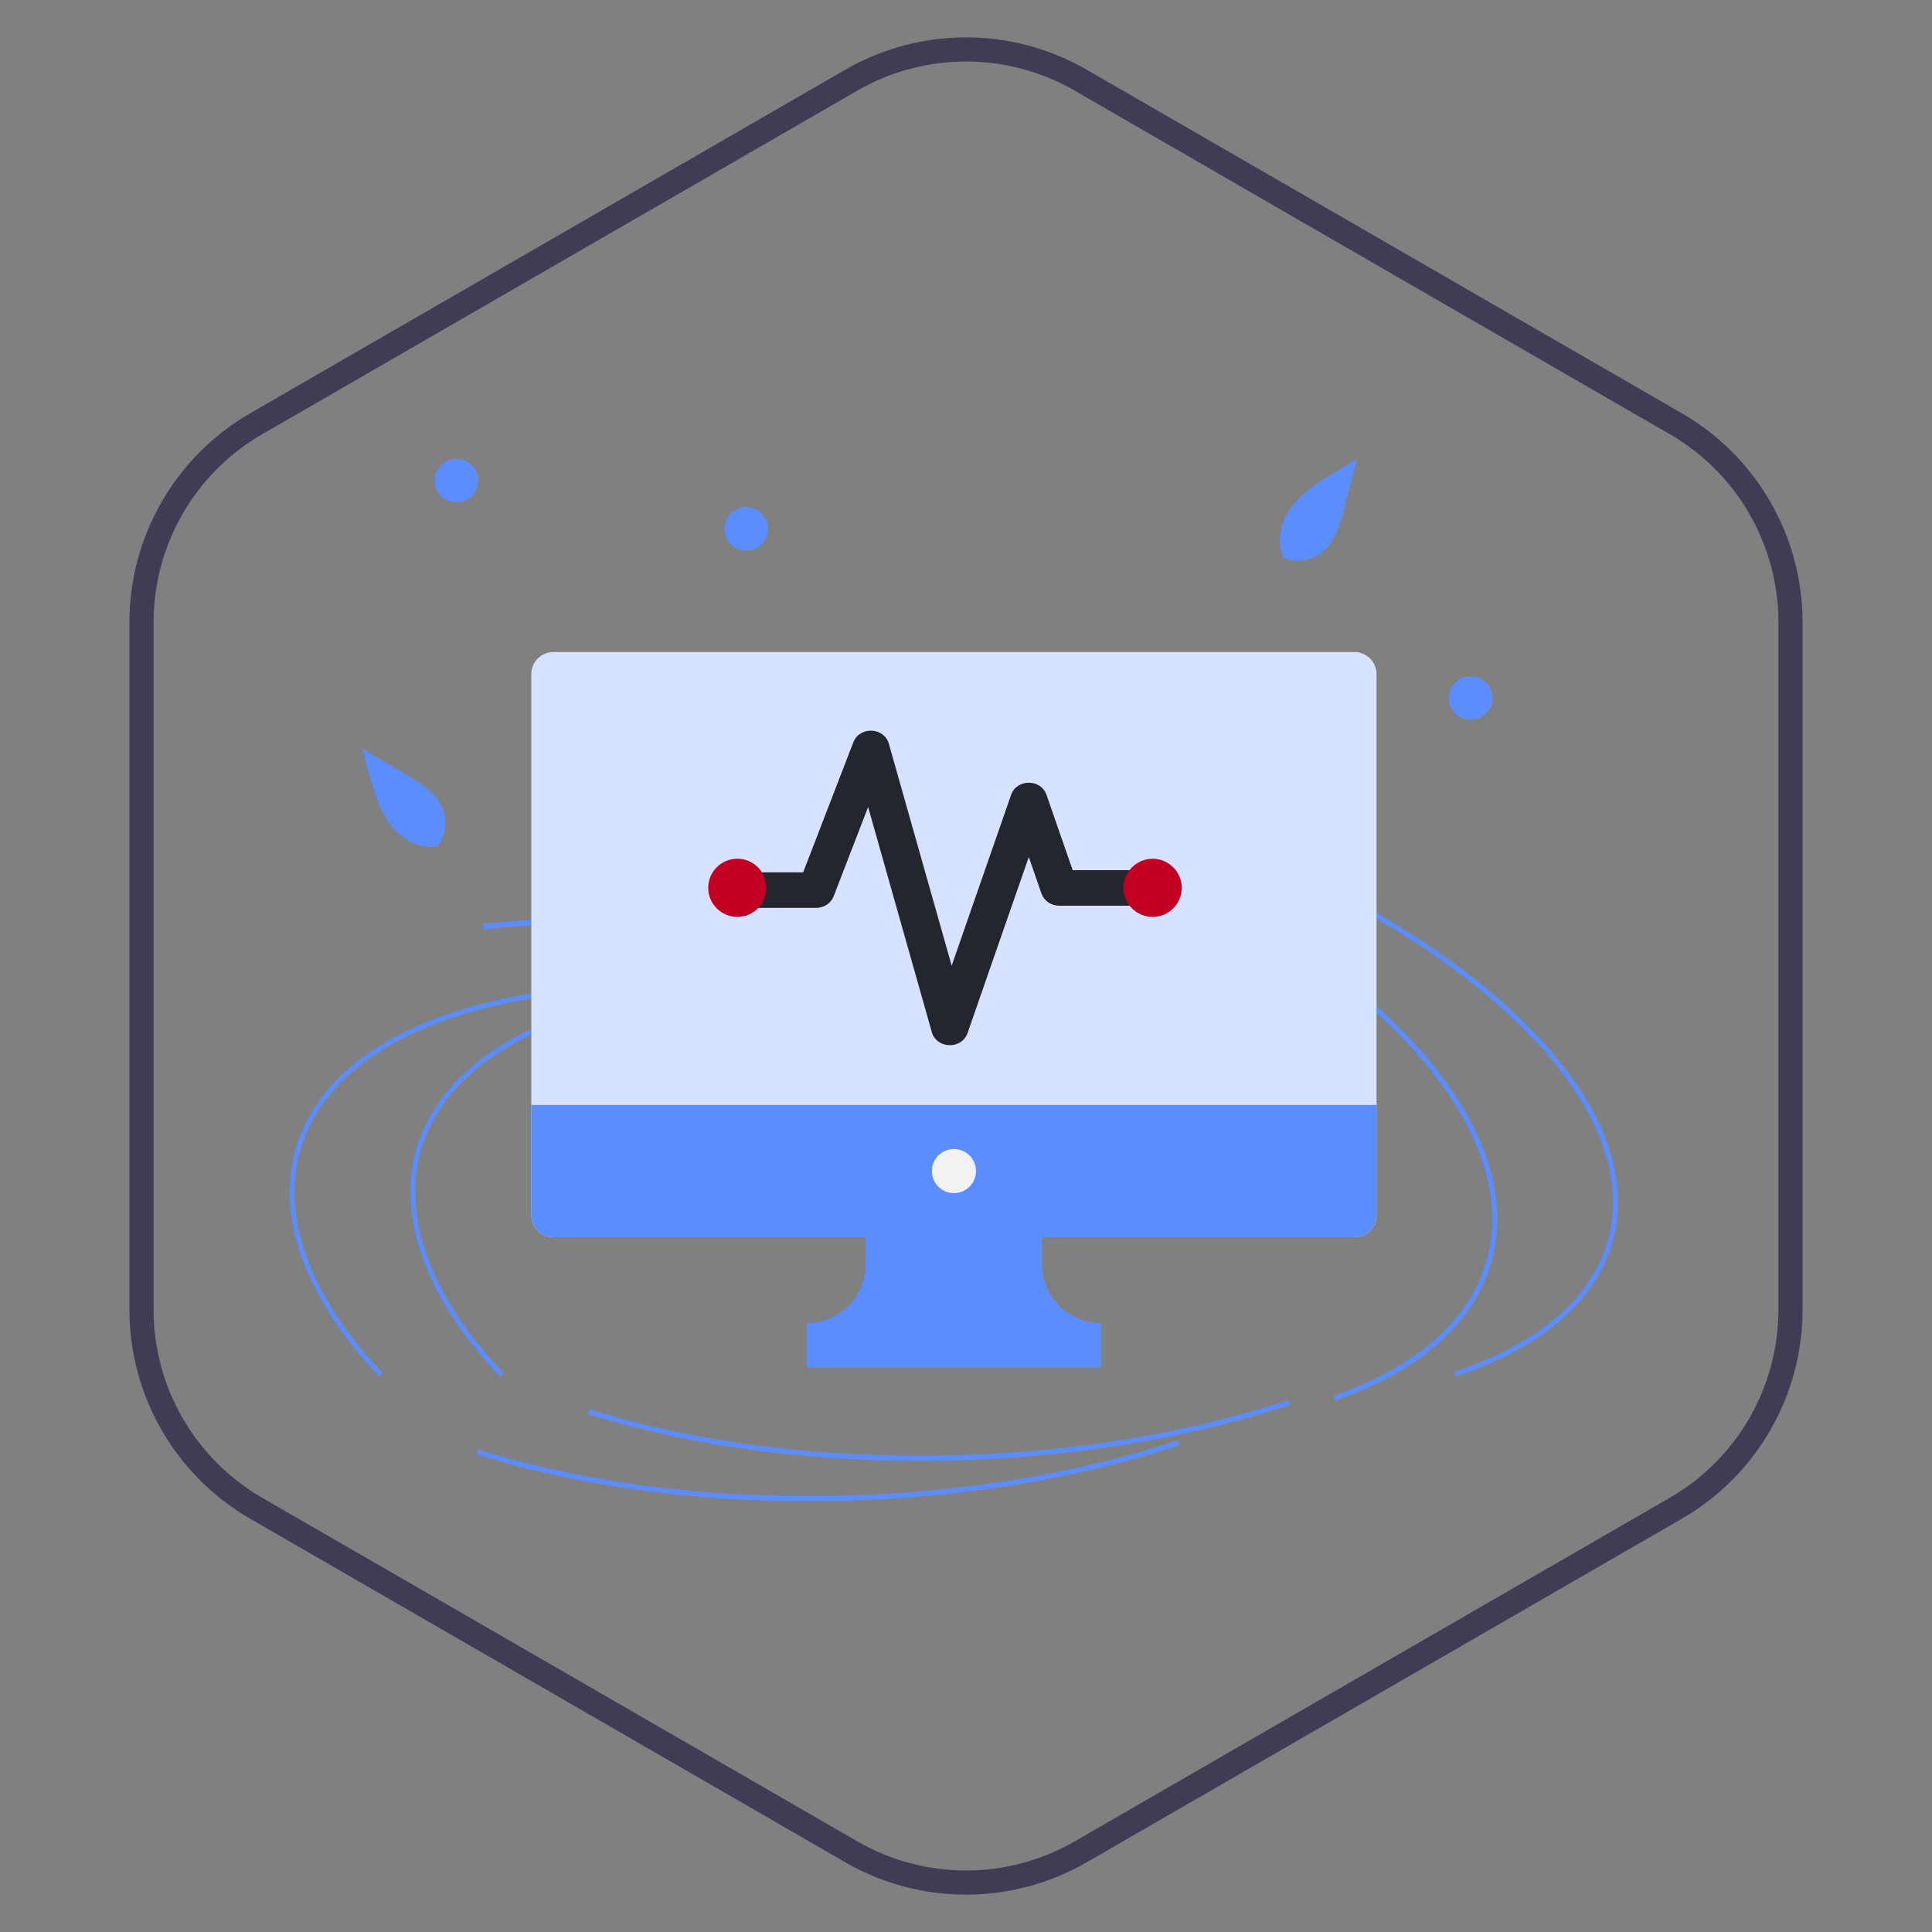 <svg width="80" height="80" viewBox="0 0 80 80" fill="none" xmlns="http://www.w3.org/2000/svg">
<rect x="0" y="0" width="80" height="80" fill="#808080" stroke="none"/>
<path d="M44.75 3.32L69.391 17.546C72.33 19.243 74.141 22.38 74.141 25.773V54.227C74.141 57.62 72.33 60.757 69.391 62.454L44.75 76.68C41.811 78.377 38.189 78.377 35.25 76.68L10.609 62.454C7.67 60.757 5.859 57.62 5.859 54.227V25.773C5.859 22.38 7.67 19.243 10.609 17.546L35.25 3.32C38.189 1.623 41.811 1.623 44.75 3.32Z" stroke="#3F3D56"/>
<path d="M20.706 57C17.746 53.872 16.495 50.608 17.185 47.81C18.071 44.22 22.005 41.738 27.978 41L28 41.206C22.11 41.934 18.236 44.36 17.372 47.864C16.701 50.586 17.933 53.778 20.842 56.852L20.706 57Z" fill="#5C8DFF"/>
<path d="M52.103 58.58C48.292 59.699 43.984 60.349 39.55 60.468C34.068 60.614 28.807 59.951 24.336 58.549L24.398 58.351C28.847 59.746 34.085 60.406 39.545 60.26C44.479 60.128 49.256 59.335 53.359 57.97L53.425 58.167C52.992 58.311 52.551 58.449 52.103 58.58Z" fill="#5C8DFF"/>
<path d="M60.289 57L60.223 56.806C63.748 55.622 65.952 53.714 66.599 51.288C67.42 48.205 65.636 44.627 61.574 41.214C57.492 37.783 51.606 34.936 45 33.198L45.053 33C51.688 34.746 57.603 37.607 61.707 41.057C65.833 44.525 67.641 48.177 66.798 51.341C66.133 53.836 63.882 55.793 60.289 57Z" fill="#5C8DFF"/>
<path d="M51.587 40.003C50.185 39.547 48.744 39.122 47.302 38.741C39.008 36.545 30.854 35.765 23.722 36.486L23.699 36.262C30.858 35.538 39.039 36.32 47.36 38.523C48.806 38.906 50.251 39.331 51.656 39.789L51.587 40.003Z" fill="#5C8DFF"/>
<path d="M15.706 57C12.746 53.872 11.495 50.608 12.185 47.81C13.071 44.22 17.005 41.738 22.978 41L23 41.206C17.11 41.934 13.236 44.36 12.372 47.864C11.7 50.586 12.933 53.778 15.842 56.852L15.706 57Z" fill="#5C8DFF"/>
<path d="M47.509 60.253C43.698 61.372 39.39 62.022 34.957 62.141C29.474 62.287 24.213 61.624 19.742 60.222L19.804 60.024C24.253 61.419 29.491 62.079 34.951 61.933C39.885 61.801 44.663 61.008 48.766 59.643L48.831 59.84C48.398 59.984 47.957 60.122 47.509 60.253Z" fill="#5C8DFF"/>
<path d="M55.289 58L55.223 57.798C58.748 56.564 60.952 54.577 61.599 52.05C62.42 48.839 60.636 45.112 56.574 41.556C52.492 37.982 46.606 35.017 40 33.206L40.053 33C46.688 34.819 52.603 37.799 56.707 41.393C60.833 45.005 62.641 48.809 61.798 52.105C61.133 54.704 58.882 56.742 55.289 58Z" fill="#5C8DFF"/>
<path d="M45.935 42C44.632 41.544 43.291 41.12 41.951 40.738C34.237 38.544 26.654 37.765 20.021 38.486L20 38.262C26.657 37.539 34.266 38.32 42.005 40.521C43.349 40.903 44.693 41.329 46 41.786L45.935 42Z" fill="#5C8DFF"/>
<path d="M53.127 23.09C53.383 23.197 53.662 23.236 53.938 23.204C54.214 23.171 54.476 23.068 54.701 22.905C55.273 22.478 55.487 21.733 55.667 21.043L56.197 19L55.301 19.544C54.657 19.935 53.997 20.34 53.532 20.933C53.067 21.527 52.832 22.36 53.138 23.049" fill="#5C8DFF"/>
<path d="M18.093 35.074C18.265 34.856 18.38 34.598 18.424 34.324C18.468 34.05 18.441 33.77 18.346 33.509C18.092 32.842 17.434 32.432 16.82 32.07L15 31L15.278 32.011C15.478 32.738 15.686 33.483 16.13 34.093C16.573 34.703 17.309 35.157 18.056 35.051" fill="#5C8DFF"/>
<path d="M30.902 22.804C31.4 22.804 31.804 22.4 31.804 21.902C31.804 21.404 31.4 21 30.902 21C30.404 21 30 21.404 30 21.902C30 22.4 30.404 22.804 30.902 22.804Z" fill="#5C8DFF"/>
<path d="M18.902 20.804C19.4 20.804 19.804 20.4 19.804 19.902C19.804 19.404 19.4 19 18.902 19C18.404 19 18 19.404 18 19.902C18 20.4 18.404 20.804 18.902 20.804Z" fill="#5C8DFF"/>
<path d="M60.902 29.804C61.4 29.804 61.804 29.4 61.804 28.902C61.804 28.404 61.4 28 60.902 28C60.404 28 60 28.404 60 28.902C60 29.4 60.404 29.804 60.902 29.804Z" fill="#5C8DFF"/>
<path d="M43.151 52.354V50.528H35.847V52.354C35.847 53 35.59 53.619 35.134 54.076C34.677 54.533 34.058 54.789 33.412 54.789V56.615H45.586V54.789C44.94 54.789 44.321 54.533 43.864 54.076C43.408 53.619 43.151 53 43.151 52.354Z" fill="#5C8DFF"/>
<path d="M33.412 54.789H45.586V56.615H33.412V54.789Z" fill="#5C8DFF"/>
<path d="M56.087 27H22.913C22.409 27 22 27.409 22 27.913V50.318C22 50.822 22.409 51.231 22.913 51.231H56.087C56.591 51.231 57 50.822 57 50.318V27.913C57 27.409 56.591 27 56.087 27Z" fill="#D6E2FF"/>
<path d="M22 45.753H57V50.318C57 50.56 56.904 50.792 56.733 50.964C56.561 51.135 56.329 51.231 56.087 51.231H22.913C22.671 51.231 22.439 51.135 22.267 50.964C22.096 50.792 22 50.56 22 50.318V45.753Z" fill="#5C8DFF"/>
<path d="M39.501 49.405C40.005 49.405 40.414 48.996 40.414 48.492C40.414 47.988 40.005 47.579 39.501 47.579C38.997 47.579 38.588 47.988 38.588 48.492C38.588 48.996 38.997 49.405 39.501 49.405Z" fill="#F2F2F2"/>
<path d="M47.455 36.038C47.386 36.03 47.614 36.032 44.417 36.032L43.334 32.914C43.099 32.237 42.098 32.249 41.867 32.914L39.407 39.987L36.806 30.798C36.611 30.107 35.594 30.066 35.335 30.736L33.257 36.122H30.862C31.172 36.555 31.15 37.168 30.711 37.586C30.792 37.596 30.562 37.593 33.796 37.593C34.12 37.593 34.41 37.401 34.521 37.111L35.947 33.416L38.584 42.737C38.783 43.439 39.824 43.467 40.064 42.777L42.6 35.487L43.125 36.998C43.23 37.3 43.525 37.503 43.858 37.503C47.666 37.503 47.386 37.505 47.455 37.498C47.088 37.075 47.088 36.461 47.455 36.038Z" fill="#24262E"/>
<path d="M30.531 37.968C31.197 37.968 31.736 37.428 31.736 36.763C31.736 36.097 31.197 35.558 30.531 35.558C29.866 35.558 29.326 36.097 29.326 36.763C29.326 37.428 29.866 37.968 30.531 37.968Z" fill="#C20024"/>
<path d="M47.728 37.968C48.394 37.968 48.933 37.429 48.933 36.764C48.933 36.098 48.394 35.559 47.728 35.559C47.063 35.559 46.523 36.098 46.523 36.764C46.523 37.429 47.063 37.968 47.728 37.968Z" fill="#C20024"/>
</svg>
